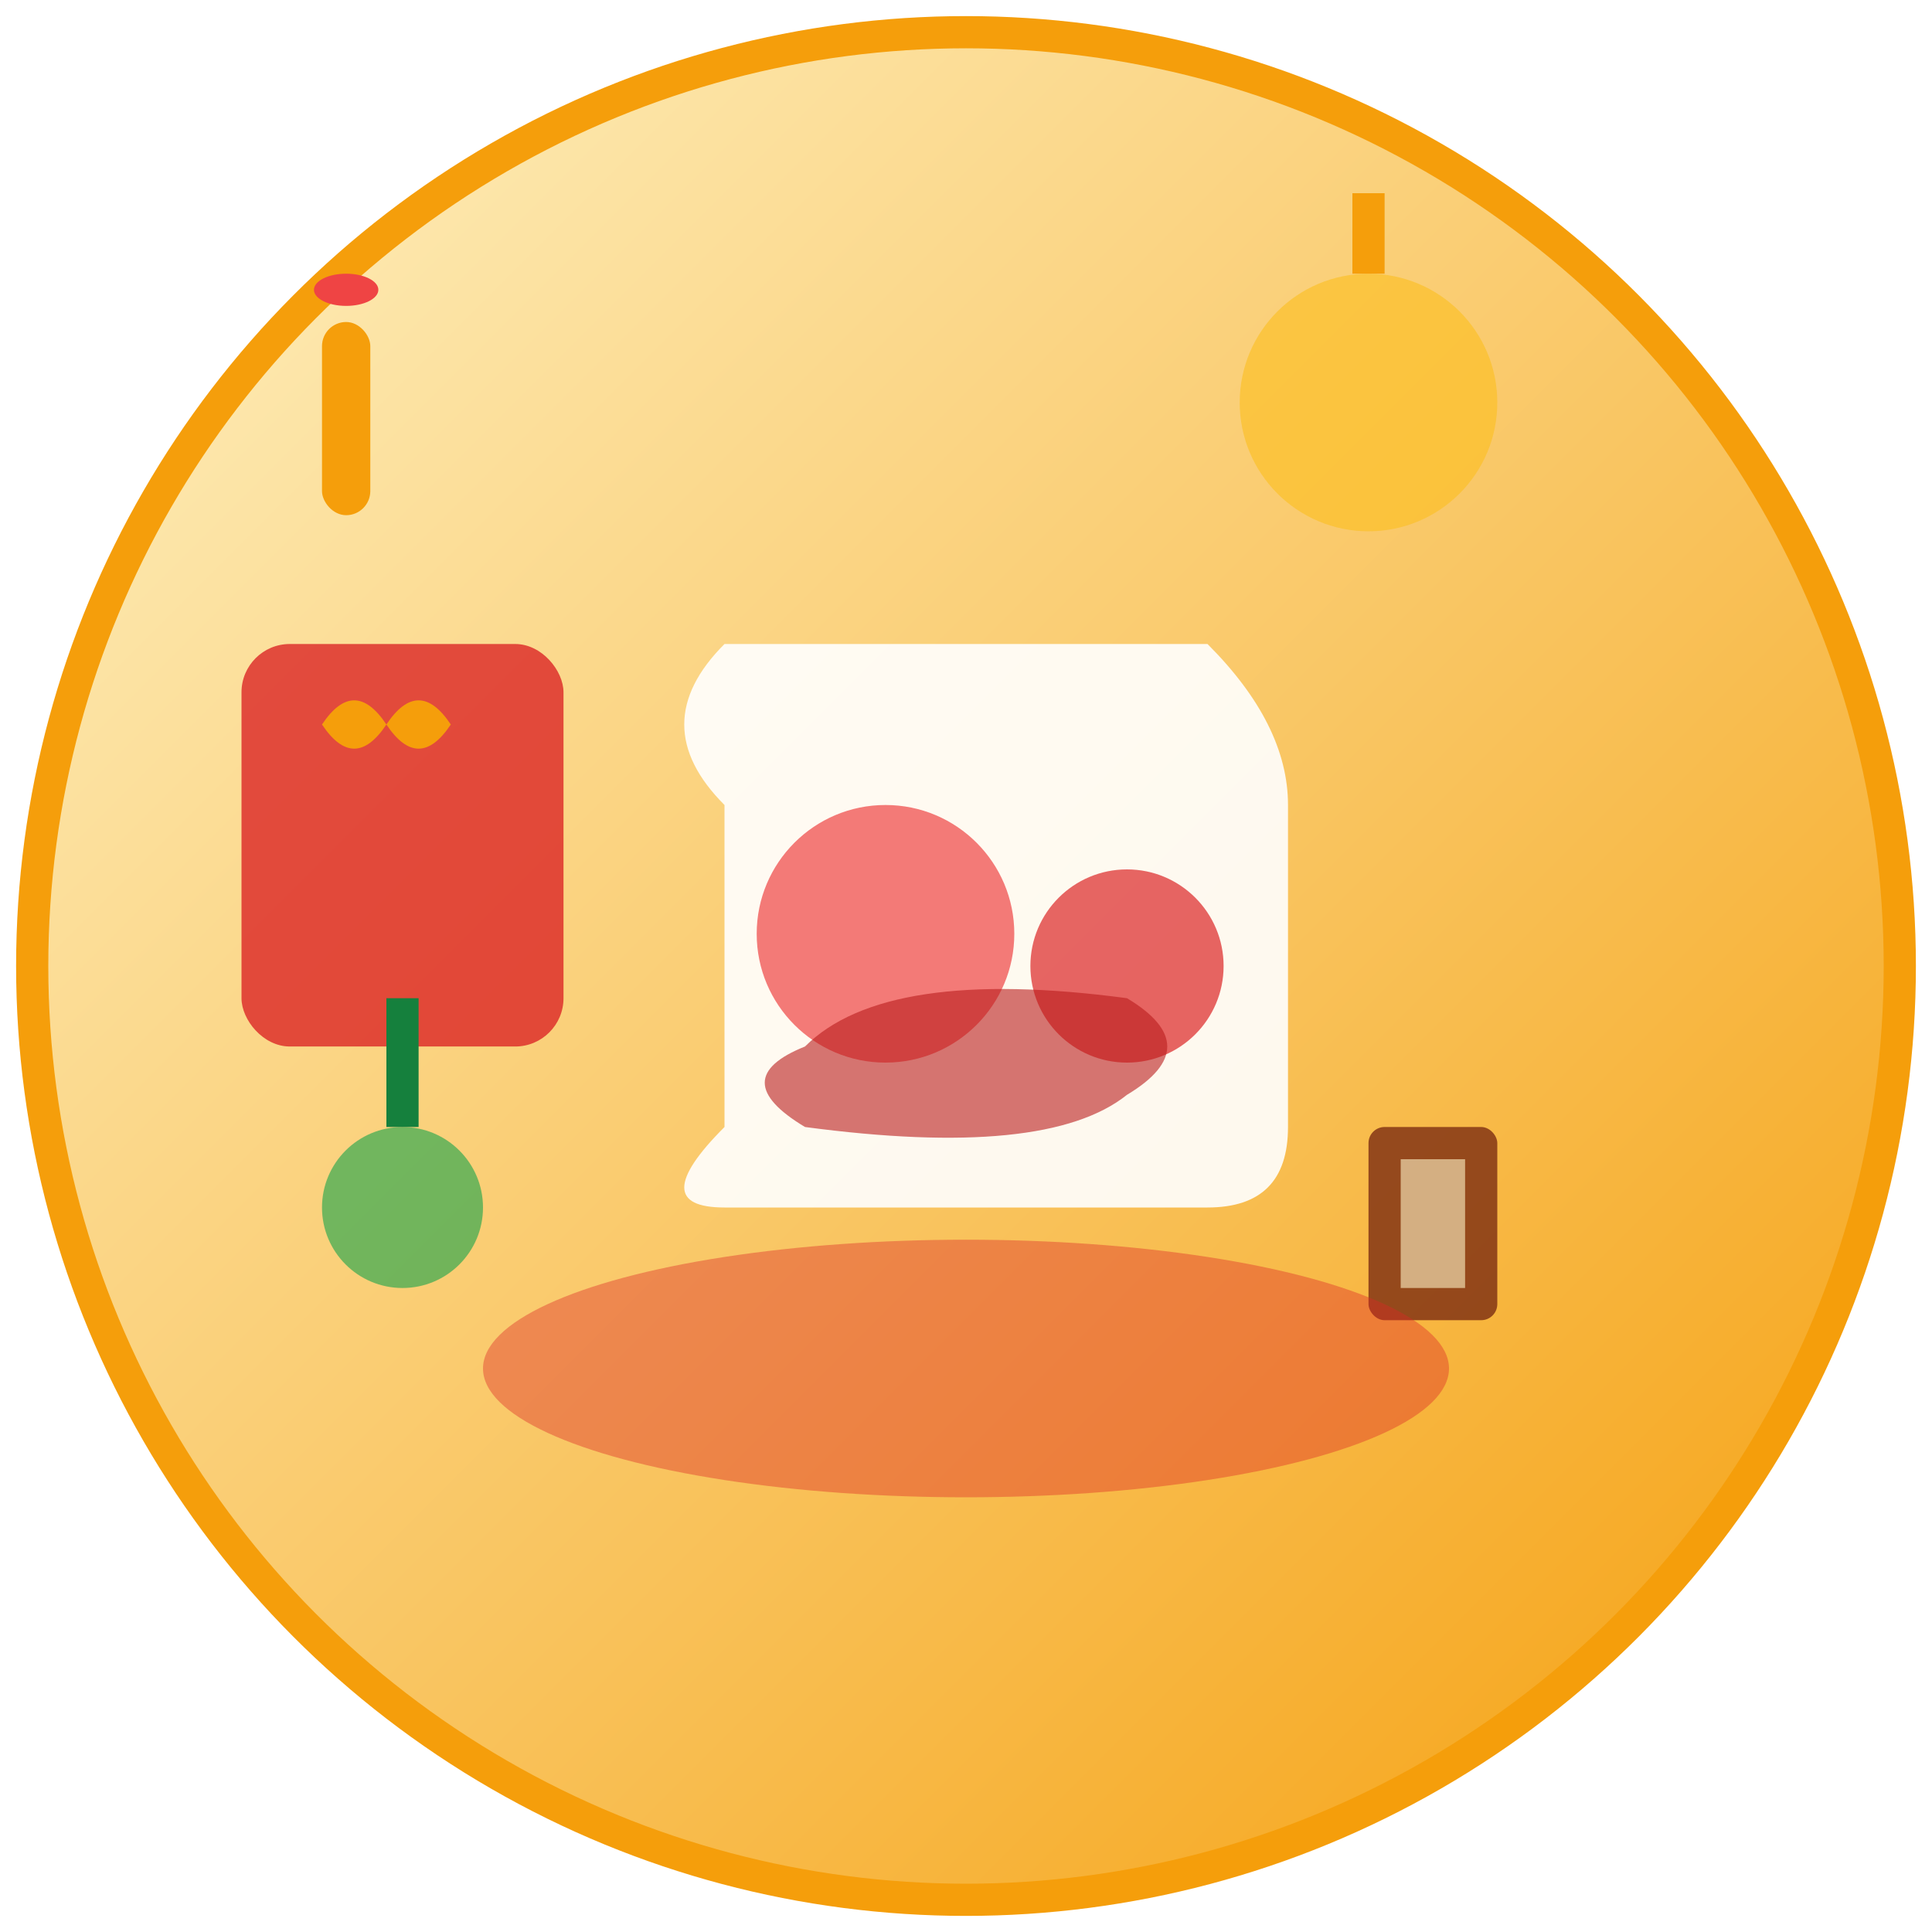 <svg width="120" height="120" viewBox="0 0 120 120" fill="none" xmlns="http://www.w3.org/2000/svg">
  <!-- Cozy & Comfortable Ambiance -->
  <defs>
    <linearGradient id="cozyGradient" x1="0%" y1="0%" x2="100%" y2="100%">
      <stop offset="0%" style="stop-color:#FEF3C7;stop-opacity:1" />
      <stop offset="100%" style="stop-color:#F59E0B;stop-opacity:1" />
    </linearGradient>
    <filter id="glow">
      <feMorphology operator="dilate" radius="2"/>
      <feGaussianBlur stdDeviation="3" result="coloredBlur"/>
      <feMerge> 
        <feMergeNode in="coloredBlur"/>
        <feMergeNode in="SourceGraphic"/>
      </feMerge>
    </filter>
  </defs>
  
  <circle cx="60" cy="60" r="58" fill="url(#cozyGradient)" stroke="#F59E0B" stroke-width="2"/>
  
  <!-- Fireplace with warm glow -->
  <rect x="15" y="40" width="20" height="25" rx="3" fill="#DC2626" opacity="0.8"/>
  <path d="M20 45 Q22 42 24 45 Q26 42 28 45 Q26 48 24 45 Q22 48 20 45" fill="#F59E0B" filter="url(#glow)"/>
  
  <!-- Cozy reading chair -->
  <path d="M45 50 Q40 45 45 40 L75 40 Q80 45 80 50 L80 70 Q80 75 75 75 L45 75 Q40 75 45 70 Z" fill="#FFFFFF" opacity="0.9"/>
  <circle cx="55" cy="58" r="8" fill="#EF4444" opacity="0.7"/>
  <circle cx="70" cy="60" r="6" fill="#DC2626" opacity="0.7"/>
  
  <!-- Warm throw blanket -->
  <path d="M50 65 Q45 67 50 70 Q65 72 70 68 Q75 65 70 62 Q55 60 50 65" fill="#B91C1C" opacity="0.6"/>
  
  <!-- Soft lighting -->
  <circle cx="85" cy="25" r="8" fill="#FBBF24" opacity="0.8" filter="url(#glow)"/>
  <line x1="85" y1="17" x2="85" y2="12" stroke="#F59E0B" stroke-width="2"/>
  
  <!-- Candles -->
  <rect x="20" y="20" width="3" height="12" rx="1.5" fill="#F59E0B"/>
  <ellipse cx="21.5" cy="18" rx="2" ry="1" fill="#EF4444" filter="url(#glow)"/>
  
  <!-- Book on side table -->
  <rect x="85" y="70" width="8" height="12" rx="1" fill="#7C2D12" opacity="0.8"/>
  <rect x="87" y="72" width="4" height="8" fill="#FEF3C7" opacity="0.6"/>
  
  <!-- Warm carpet -->
  <ellipse cx="60" cy="85" rx="30" ry="8" fill="#DC2626" opacity="0.4"/>
  
  <!-- Cozy plants -->
  <circle cx="25" cy="75" r="5" fill="#16A34A" opacity="0.6"/>
  <line x1="25" y1="70" x2="25" y2="62" stroke="#15803D" stroke-width="2"/>
</svg>